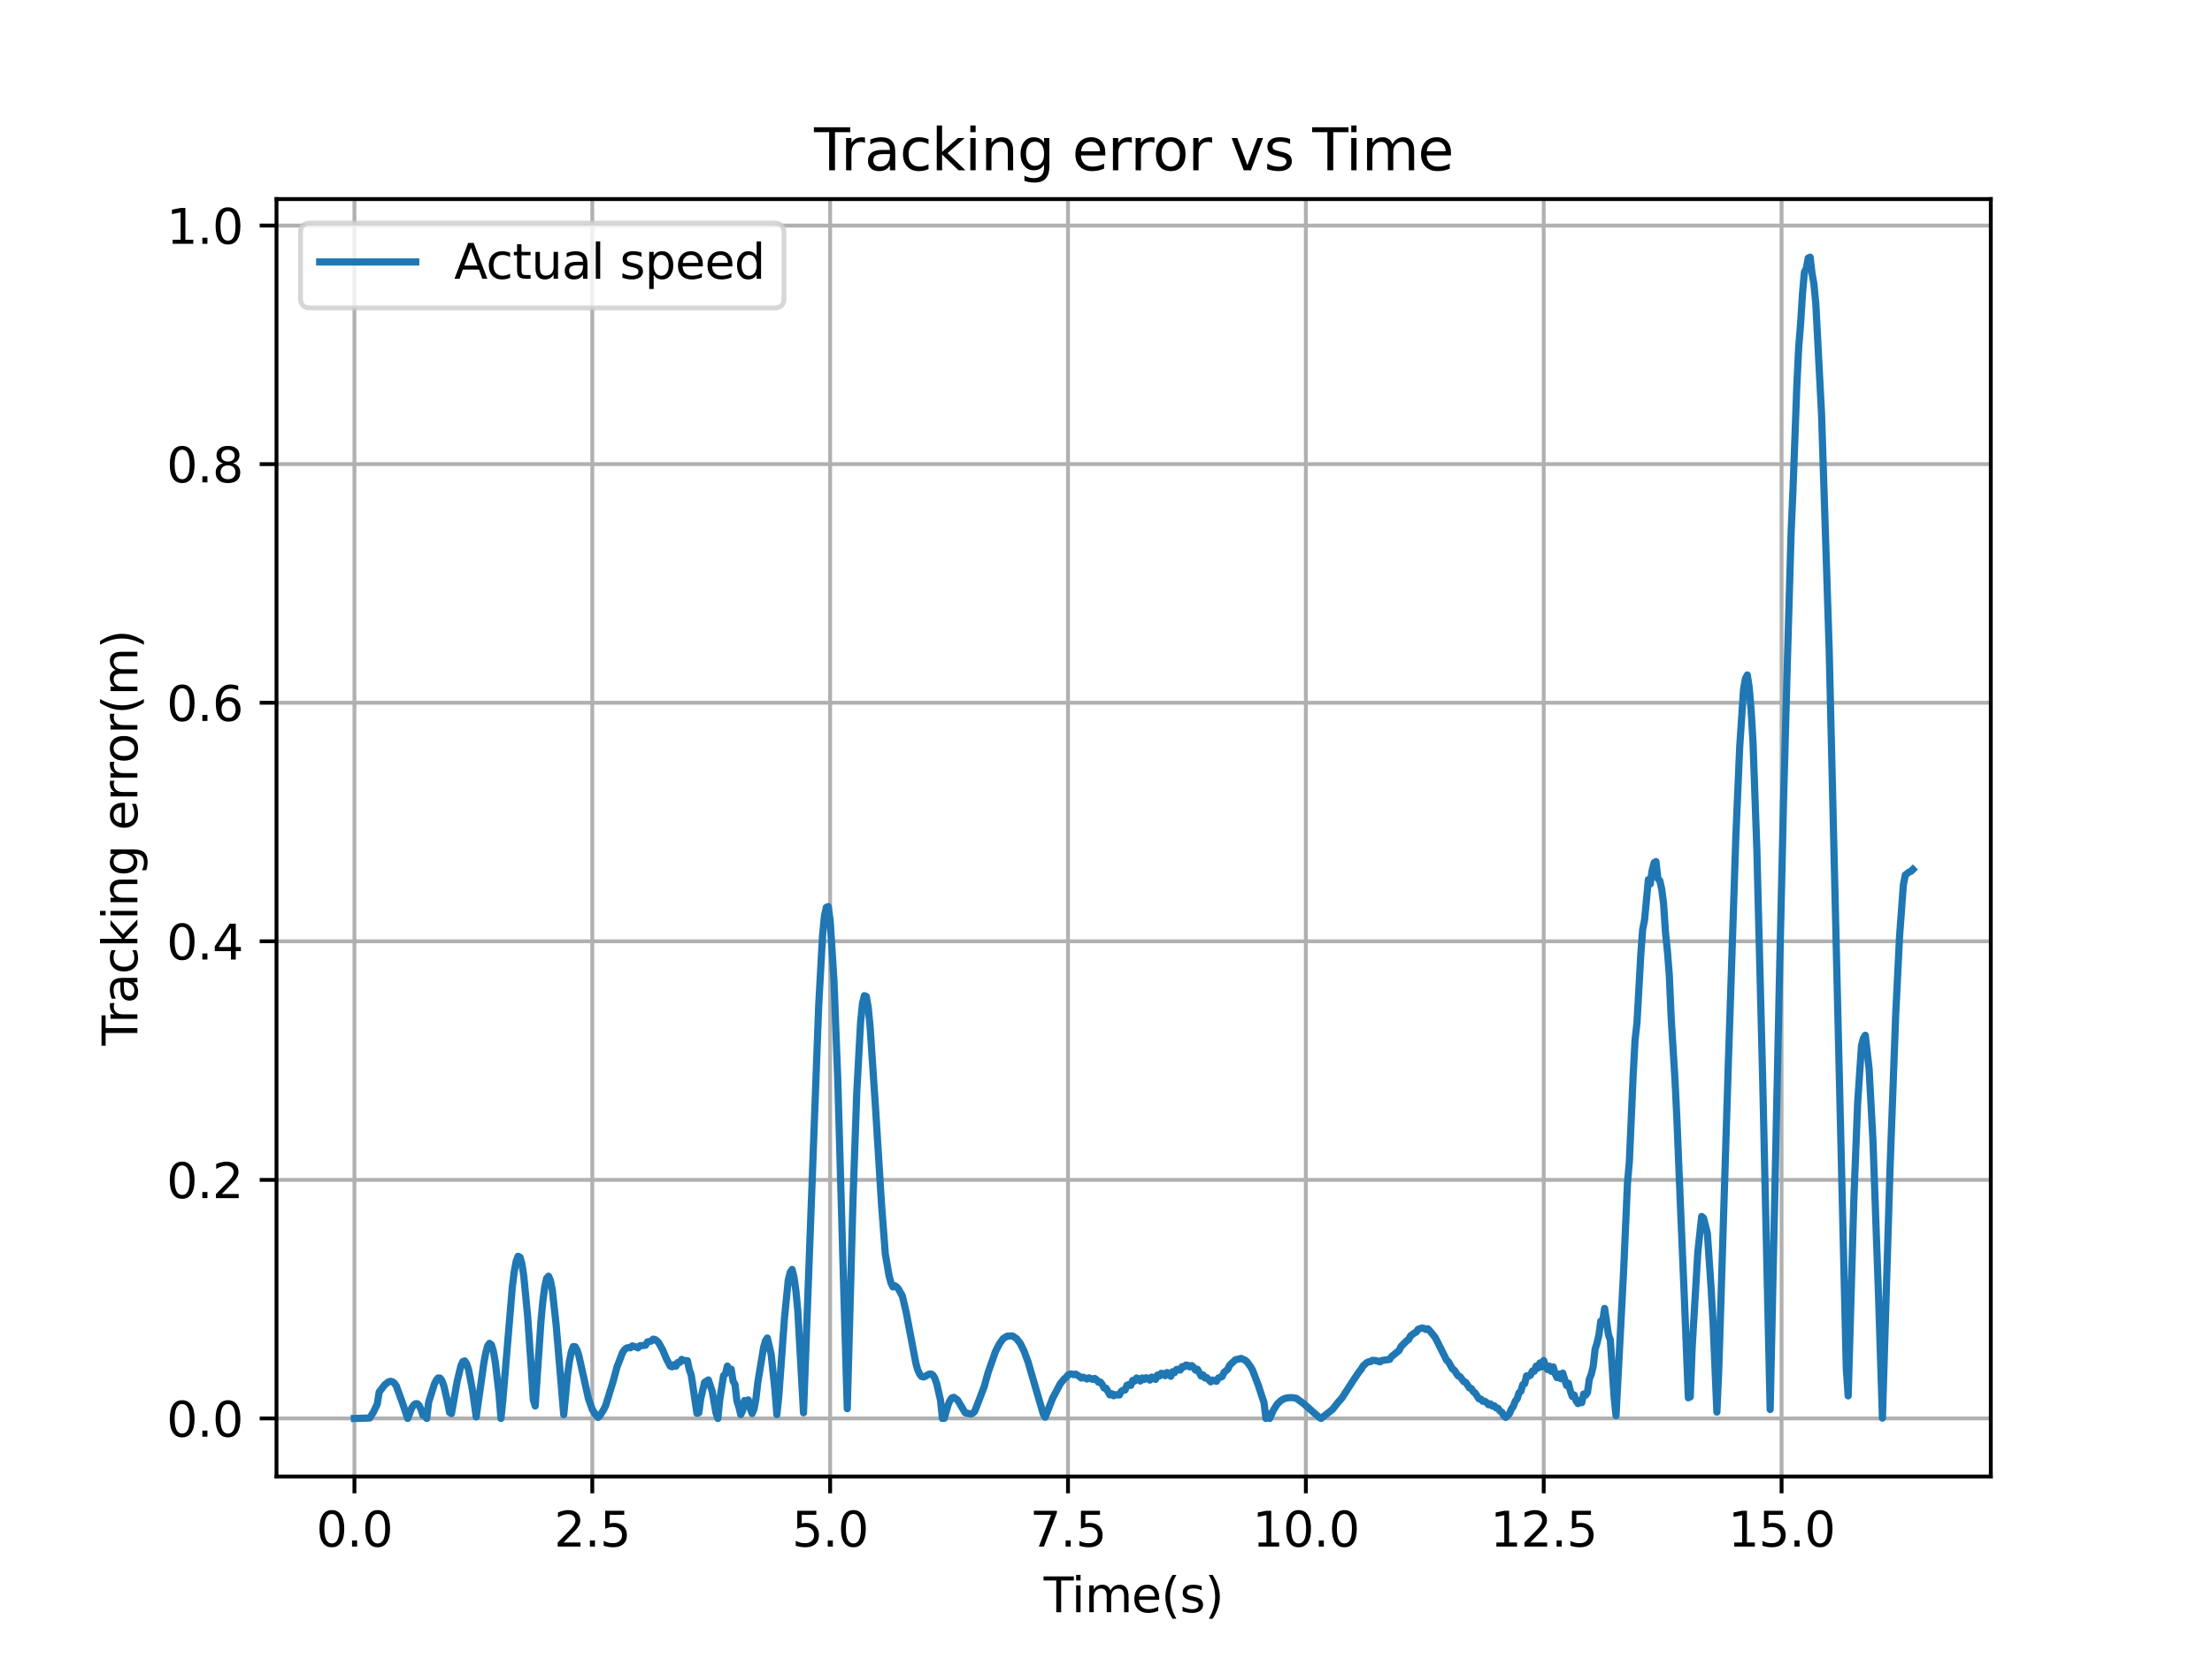 <?xml version="1.0" encoding="utf-8" standalone="no"?>
<!DOCTYPE svg PUBLIC "-//W3C//DTD SVG 1.1//EN"
  "http://www.w3.org/Graphics/SVG/1.1/DTD/svg11.dtd">
<svg xmlns:xlink="http://www.w3.org/1999/xlink" width="460.8pt" height="345.6pt" viewBox="0 0 460.8 345.6" xmlns="http://www.w3.org/2000/svg" version="1.1">
 <defs>
  <style type="text/css">*{stroke-linejoin: round; stroke-linecap: butt}</style>
 </defs>
 <g id="figure_1">
  <g id="patch_1">
   <path d="M 0 345.6 
L 460.8 345.6 
L 460.8 0 
L 0 0 
z
" style="fill: #ffffff"/>
  </g>
  <g id="axes_1">
   <g id="patch_2">
    <path d="M 57.6 307.584 
L 414.72 307.584 
L 414.72 41.472 
L 57.6 41.472 
z
" style="fill: #ffffff"/>
   </g>
   <g id="matplotlib.axis_1">
    <g id="xtick_1">
     <g id="line2d_1">
      <path d="M 73.833 307.584 
L 73.833 41.472 
" clip-path="url(#p31911059f9)" style="fill: none; stroke: #b0b0b0; stroke-width: 0.8; stroke-linecap: square"/>
     </g>
     <g id="line2d_2">
      <defs>
       <path id="m81740b77ab" d="M 0 0 
L 0 3.5 
" style="stroke: #000000; stroke-width: 0.8"/>
      </defs>
      <g>
       <use xlink:href="#m81740b77ab" x="73.833" y="307.584" style="stroke: #000000; stroke-width: 0.8"/>
      </g>
     </g>
     <g id="text_1">
      <!-- 0.0 -->
      <g transform="translate(65.881 322.182) scale(0.1 -0.1)">
       <defs>
        <path id="DejaVuSans-30" d="M 2034 4250 
Q 1547 4250 1301 3770 
Q 1056 3291 1056 2328 
Q 1056 1369 1301 889 
Q 1547 409 2034 409 
Q 2525 409 2770 889 
Q 3016 1369 3016 2328 
Q 3016 3291 2770 3770 
Q 2525 4250 2034 4250 
z
M 2034 4750 
Q 2819 4750 3233 4129 
Q 3647 3509 3647 2328 
Q 3647 1150 3233 529 
Q 2819 -91 2034 -91 
Q 1250 -91 836 529 
Q 422 1150 422 2328 
Q 422 3509 836 4129 
Q 1250 4750 2034 4750 
z
" transform="scale(0.016)"/>
        <path id="DejaVuSans-2e" d="M 684 794 
L 1344 794 
L 1344 0 
L 684 0 
L 684 794 
z
" transform="scale(0.016)"/>
       </defs>
       <use xlink:href="#DejaVuSans-30"/>
       <use xlink:href="#DejaVuSans-2e" x="63.623"/>
       <use xlink:href="#DejaVuSans-30" x="95.41"/>
      </g>
     </g>
    </g>
    <g id="xtick_2">
     <g id="line2d_3">
      <path d="M 123.383 307.584 
L 123.383 41.472 
" clip-path="url(#p31911059f9)" style="fill: none; stroke: #b0b0b0; stroke-width: 0.8; stroke-linecap: square"/>
     </g>
     <g id="line2d_4">
      <g>
       <use xlink:href="#m81740b77ab" x="123.383" y="307.584" style="stroke: #000000; stroke-width: 0.8"/>
      </g>
     </g>
     <g id="text_2">
      <!-- 2.5 -->
      <g transform="translate(115.432 322.182) scale(0.1 -0.1)">
       <defs>
        <path id="DejaVuSans-32" d="M 1228 531 
L 3431 531 
L 3431 0 
L 469 0 
L 469 531 
Q 828 903 1448 1529 
Q 2069 2156 2228 2338 
Q 2531 2678 2651 2914 
Q 2772 3150 2772 3378 
Q 2772 3750 2511 3984 
Q 2250 4219 1831 4219 
Q 1534 4219 1204 4116 
Q 875 4013 500 3803 
L 500 4441 
Q 881 4594 1212 4672 
Q 1544 4750 1819 4750 
Q 2544 4750 2975 4387 
Q 3406 4025 3406 3419 
Q 3406 3131 3298 2873 
Q 3191 2616 2906 2266 
Q 2828 2175 2409 1742 
Q 1991 1309 1228 531 
z
" transform="scale(0.016)"/>
        <path id="DejaVuSans-35" d="M 691 4666 
L 3169 4666 
L 3169 4134 
L 1269 4134 
L 1269 2991 
Q 1406 3038 1543 3061 
Q 1681 3084 1819 3084 
Q 2600 3084 3056 2656 
Q 3513 2228 3513 1497 
Q 3513 744 3044 326 
Q 2575 -91 1722 -91 
Q 1428 -91 1123 -41 
Q 819 9 494 109 
L 494 744 
Q 775 591 1075 516 
Q 1375 441 1709 441 
Q 2250 441 2565 725 
Q 2881 1009 2881 1497 
Q 2881 1984 2565 2268 
Q 2250 2553 1709 2553 
Q 1456 2553 1204 2497 
Q 953 2441 691 2322 
L 691 4666 
z
" transform="scale(0.016)"/>
       </defs>
       <use xlink:href="#DejaVuSans-32"/>
       <use xlink:href="#DejaVuSans-2e" x="63.623"/>
       <use xlink:href="#DejaVuSans-35" x="95.41"/>
      </g>
     </g>
    </g>
    <g id="xtick_3">
     <g id="line2d_5">
      <path d="M 172.934 307.584 
L 172.934 41.472 
" clip-path="url(#p31911059f9)" style="fill: none; stroke: #b0b0b0; stroke-width: 0.8; stroke-linecap: square"/>
     </g>
     <g id="line2d_6">
      <g>
       <use xlink:href="#m81740b77ab" x="172.934" y="307.584" style="stroke: #000000; stroke-width: 0.8"/>
      </g>
     </g>
     <g id="text_3">
      <!-- 5.0 -->
      <g transform="translate(164.982 322.182) scale(0.1 -0.1)">
       <use xlink:href="#DejaVuSans-35"/>
       <use xlink:href="#DejaVuSans-2e" x="63.623"/>
       <use xlink:href="#DejaVuSans-30" x="95.41"/>
      </g>
     </g>
    </g>
    <g id="xtick_4">
     <g id="line2d_7">
      <path d="M 222.484 307.584 
L 222.484 41.472 
" clip-path="url(#p31911059f9)" style="fill: none; stroke: #b0b0b0; stroke-width: 0.8; stroke-linecap: square"/>
     </g>
     <g id="line2d_8">
      <g>
       <use xlink:href="#m81740b77ab" x="222.484" y="307.584" style="stroke: #000000; stroke-width: 0.8"/>
      </g>
     </g>
     <g id="text_4">
      <!-- 7.5 -->
      <g transform="translate(214.533 322.182) scale(0.1 -0.1)">
       <defs>
        <path id="DejaVuSans-37" d="M 525 4666 
L 3525 4666 
L 3525 4397 
L 1831 0 
L 1172 0 
L 2766 4134 
L 525 4134 
L 525 4666 
z
" transform="scale(0.016)"/>
       </defs>
       <use xlink:href="#DejaVuSans-37"/>
       <use xlink:href="#DejaVuSans-2e" x="63.623"/>
       <use xlink:href="#DejaVuSans-35" x="95.41"/>
      </g>
     </g>
    </g>
    <g id="xtick_5">
     <g id="line2d_9">
      <path d="M 272.035 307.584 
L 272.035 41.472 
" clip-path="url(#p31911059f9)" style="fill: none; stroke: #b0b0b0; stroke-width: 0.8; stroke-linecap: square"/>
     </g>
     <g id="line2d_10">
      <g>
       <use xlink:href="#m81740b77ab" x="272.035" y="307.584" style="stroke: #000000; stroke-width: 0.8"/>
      </g>
     </g>
     <g id="text_5">
      <!-- 10.0 -->
      <g transform="translate(260.902 322.182) scale(0.1 -0.1)">
       <defs>
        <path id="DejaVuSans-31" d="M 794 531 
L 1825 531 
L 1825 4091 
L 703 3866 
L 703 4441 
L 1819 4666 
L 2450 4666 
L 2450 531 
L 3481 531 
L 3481 0 
L 794 0 
L 794 531 
z
" transform="scale(0.016)"/>
       </defs>
       <use xlink:href="#DejaVuSans-31"/>
       <use xlink:href="#DejaVuSans-30" x="63.623"/>
       <use xlink:href="#DejaVuSans-2e" x="127.246"/>
       <use xlink:href="#DejaVuSans-30" x="159.033"/>
      </g>
     </g>
    </g>
    <g id="xtick_6">
     <g id="line2d_11">
      <path d="M 321.585 307.584 
L 321.585 41.472 
" clip-path="url(#p31911059f9)" style="fill: none; stroke: #b0b0b0; stroke-width: 0.8; stroke-linecap: square"/>
     </g>
     <g id="line2d_12">
      <g>
       <use xlink:href="#m81740b77ab" x="321.585" y="307.584" style="stroke: #000000; stroke-width: 0.8"/>
      </g>
     </g>
     <g id="text_6">
      <!-- 12.5 -->
      <g transform="translate(310.452 322.182) scale(0.1 -0.1)">
       <use xlink:href="#DejaVuSans-31"/>
       <use xlink:href="#DejaVuSans-32" x="63.623"/>
       <use xlink:href="#DejaVuSans-2e" x="127.246"/>
       <use xlink:href="#DejaVuSans-35" x="159.033"/>
      </g>
     </g>
    </g>
    <g id="xtick_7">
     <g id="line2d_13">
      <path d="M 371.135 307.584 
L 371.135 41.472 
" clip-path="url(#p31911059f9)" style="fill: none; stroke: #b0b0b0; stroke-width: 0.8; stroke-linecap: square"/>
     </g>
     <g id="line2d_14">
      <g>
       <use xlink:href="#m81740b77ab" x="371.135" y="307.584" style="stroke: #000000; stroke-width: 0.8"/>
      </g>
     </g>
     <g id="text_7">
      <!-- 15.0 -->
      <g transform="translate(360.003 322.182) scale(0.1 -0.1)">
       <use xlink:href="#DejaVuSans-31"/>
       <use xlink:href="#DejaVuSans-35" x="63.623"/>
       <use xlink:href="#DejaVuSans-2e" x="127.246"/>
       <use xlink:href="#DejaVuSans-30" x="159.033"/>
      </g>
     </g>
    </g>
    <g id="text_8">
     <!-- Time(s) -->
     <g transform="translate(217.42 335.861) scale(0.1 -0.1)">
      <defs>
       <path id="DejaVuSans-54" d="M -19 4666 
L 3928 4666 
L 3928 4134 
L 2272 4134 
L 2272 0 
L 1638 0 
L 1638 4134 
L -19 4134 
L -19 4666 
z
" transform="scale(0.016)"/>
       <path id="DejaVuSans-69" d="M 603 3500 
L 1178 3500 
L 1178 0 
L 603 0 
L 603 3500 
z
M 603 4863 
L 1178 4863 
L 1178 4134 
L 603 4134 
L 603 4863 
z
" transform="scale(0.016)"/>
       <path id="DejaVuSans-6d" d="M 3328 2828 
Q 3544 3216 3844 3400 
Q 4144 3584 4550 3584 
Q 5097 3584 5394 3201 
Q 5691 2819 5691 2113 
L 5691 0 
L 5113 0 
L 5113 2094 
Q 5113 2597 4934 2840 
Q 4756 3084 4391 3084 
Q 3944 3084 3684 2787 
Q 3425 2491 3425 1978 
L 3425 0 
L 2847 0 
L 2847 2094 
Q 2847 2600 2669 2842 
Q 2491 3084 2119 3084 
Q 1678 3084 1418 2786 
Q 1159 2488 1159 1978 
L 1159 0 
L 581 0 
L 581 3500 
L 1159 3500 
L 1159 2956 
Q 1356 3278 1631 3431 
Q 1906 3584 2284 3584 
Q 2666 3584 2933 3390 
Q 3200 3197 3328 2828 
z
" transform="scale(0.016)"/>
       <path id="DejaVuSans-65" d="M 3597 1894 
L 3597 1613 
L 953 1613 
Q 991 1019 1311 708 
Q 1631 397 2203 397 
Q 2534 397 2845 478 
Q 3156 559 3463 722 
L 3463 178 
Q 3153 47 2828 -22 
Q 2503 -91 2169 -91 
Q 1331 -91 842 396 
Q 353 884 353 1716 
Q 353 2575 817 3079 
Q 1281 3584 2069 3584 
Q 2775 3584 3186 3129 
Q 3597 2675 3597 1894 
z
M 3022 2063 
Q 3016 2534 2758 2815 
Q 2500 3097 2075 3097 
Q 1594 3097 1305 2825 
Q 1016 2553 972 2059 
L 3022 2063 
z
" transform="scale(0.016)"/>
       <path id="DejaVuSans-28" d="M 1984 4856 
Q 1566 4138 1362 3434 
Q 1159 2731 1159 2009 
Q 1159 1288 1364 580 
Q 1569 -128 1984 -844 
L 1484 -844 
Q 1016 -109 783 600 
Q 550 1309 550 2009 
Q 550 2706 781 3412 
Q 1013 4119 1484 4856 
L 1984 4856 
z
" transform="scale(0.016)"/>
       <path id="DejaVuSans-73" d="M 2834 3397 
L 2834 2853 
Q 2591 2978 2328 3040 
Q 2066 3103 1784 3103 
Q 1356 3103 1142 2972 
Q 928 2841 928 2578 
Q 928 2378 1081 2264 
Q 1234 2150 1697 2047 
L 1894 2003 
Q 2506 1872 2764 1633 
Q 3022 1394 3022 966 
Q 3022 478 2636 193 
Q 2250 -91 1575 -91 
Q 1294 -91 989 -36 
Q 684 19 347 128 
L 347 722 
Q 666 556 975 473 
Q 1284 391 1588 391 
Q 1994 391 2212 530 
Q 2431 669 2431 922 
Q 2431 1156 2273 1281 
Q 2116 1406 1581 1522 
L 1381 1569 
Q 847 1681 609 1914 
Q 372 2147 372 2553 
Q 372 3047 722 3315 
Q 1072 3584 1716 3584 
Q 2034 3584 2315 3537 
Q 2597 3491 2834 3397 
z
" transform="scale(0.016)"/>
       <path id="DejaVuSans-29" d="M 513 4856 
L 1013 4856 
Q 1481 4119 1714 3412 
Q 1947 2706 1947 2009 
Q 1947 1309 1714 600 
Q 1481 -109 1013 -844 
L 513 -844 
Q 928 -128 1133 580 
Q 1338 1288 1338 2009 
Q 1338 2731 1133 3434 
Q 928 4138 513 4856 
z
" transform="scale(0.016)"/>
      </defs>
      <use xlink:href="#DejaVuSans-54"/>
      <use xlink:href="#DejaVuSans-69" x="57.959"/>
      <use xlink:href="#DejaVuSans-6d" x="85.742"/>
      <use xlink:href="#DejaVuSans-65" x="183.154"/>
      <use xlink:href="#DejaVuSans-28" x="244.678"/>
      <use xlink:href="#DejaVuSans-73" x="283.691"/>
      <use xlink:href="#DejaVuSans-29" x="335.791"/>
     </g>
    </g>
   </g>
   <g id="matplotlib.axis_2">
    <g id="ytick_1">
     <g id="line2d_15">
      <path d="M 57.6 295.488 
L 414.72 295.488 
" clip-path="url(#p31911059f9)" style="fill: none; stroke: #b0b0b0; stroke-width: 0.8; stroke-linecap: square"/>
     </g>
     <g id="line2d_16">
      <defs>
       <path id="m61b7daf861" d="M 0 0 
L -3.5 0 
" style="stroke: #000000; stroke-width: 0.8"/>
      </defs>
      <g>
       <use xlink:href="#m61b7daf861" x="57.6" y="295.488" style="stroke: #000000; stroke-width: 0.8"/>
      </g>
     </g>
     <g id="text_9">
      <!-- 0.0 -->
      <g transform="translate(34.697 299.287) scale(0.1 -0.1)">
       <use xlink:href="#DejaVuSans-30"/>
       <use xlink:href="#DejaVuSans-2e" x="63.623"/>
       <use xlink:href="#DejaVuSans-30" x="95.41"/>
      </g>
     </g>
    </g>
    <g id="ytick_2">
     <g id="line2d_17">
      <path d="M 57.6 245.788 
L 414.72 245.788 
" clip-path="url(#p31911059f9)" style="fill: none; stroke: #b0b0b0; stroke-width: 0.8; stroke-linecap: square"/>
     </g>
     <g id="line2d_18">
      <g>
       <use xlink:href="#m61b7daf861" x="57.6" y="245.788" style="stroke: #000000; stroke-width: 0.8"/>
      </g>
     </g>
     <g id="text_10">
      <!-- 0.2 -->
      <g transform="translate(34.697 249.588) scale(0.1 -0.1)">
       <use xlink:href="#DejaVuSans-30"/>
       <use xlink:href="#DejaVuSans-2e" x="63.623"/>
       <use xlink:href="#DejaVuSans-32" x="95.41"/>
      </g>
     </g>
    </g>
    <g id="ytick_3">
     <g id="line2d_19">
      <path d="M 57.6 196.089 
L 414.72 196.089 
" clip-path="url(#p31911059f9)" style="fill: none; stroke: #b0b0b0; stroke-width: 0.8; stroke-linecap: square"/>
     </g>
     <g id="line2d_20">
      <g>
       <use xlink:href="#m61b7daf861" x="57.6" y="196.089" style="stroke: #000000; stroke-width: 0.8"/>
      </g>
     </g>
     <g id="text_11">
      <!-- 0.4 -->
      <g transform="translate(34.697 199.888) scale(0.1 -0.1)">
       <defs>
        <path id="DejaVuSans-34" d="M 2419 4116 
L 825 1625 
L 2419 1625 
L 2419 4116 
z
M 2253 4666 
L 3047 4666 
L 3047 1625 
L 3713 1625 
L 3713 1100 
L 3047 1100 
L 3047 0 
L 2419 0 
L 2419 1100 
L 313 1100 
L 313 1709 
L 2253 4666 
z
" transform="scale(0.016)"/>
       </defs>
       <use xlink:href="#DejaVuSans-30"/>
       <use xlink:href="#DejaVuSans-2e" x="63.623"/>
       <use xlink:href="#DejaVuSans-34" x="95.41"/>
      </g>
     </g>
    </g>
    <g id="ytick_4">
     <g id="line2d_21">
      <path d="M 57.6 146.389 
L 414.72 146.389 
" clip-path="url(#p31911059f9)" style="fill: none; stroke: #b0b0b0; stroke-width: 0.8; stroke-linecap: square"/>
     </g>
     <g id="line2d_22">
      <g>
       <use xlink:href="#m61b7daf861" x="57.6" y="146.389" style="stroke: #000000; stroke-width: 0.8"/>
      </g>
     </g>
     <g id="text_12">
      <!-- 0.6 -->
      <g transform="translate(34.697 150.188) scale(0.1 -0.1)">
       <defs>
        <path id="DejaVuSans-36" d="M 2113 2584 
Q 1688 2584 1439 2293 
Q 1191 2003 1191 1497 
Q 1191 994 1439 701 
Q 1688 409 2113 409 
Q 2538 409 2786 701 
Q 3034 994 3034 1497 
Q 3034 2003 2786 2293 
Q 2538 2584 2113 2584 
z
M 3366 4563 
L 3366 3988 
Q 3128 4100 2886 4159 
Q 2644 4219 2406 4219 
Q 1781 4219 1451 3797 
Q 1122 3375 1075 2522 
Q 1259 2794 1537 2939 
Q 1816 3084 2150 3084 
Q 2853 3084 3261 2657 
Q 3669 2231 3669 1497 
Q 3669 778 3244 343 
Q 2819 -91 2113 -91 
Q 1303 -91 875 529 
Q 447 1150 447 2328 
Q 447 3434 972 4092 
Q 1497 4750 2381 4750 
Q 2619 4750 2861 4703 
Q 3103 4656 3366 4563 
z
" transform="scale(0.016)"/>
       </defs>
       <use xlink:href="#DejaVuSans-30"/>
       <use xlink:href="#DejaVuSans-2e" x="63.623"/>
       <use xlink:href="#DejaVuSans-36" x="95.41"/>
      </g>
     </g>
    </g>
    <g id="ytick_5">
     <g id="line2d_23">
      <path d="M 57.6 96.689 
L 414.72 96.689 
" clip-path="url(#p31911059f9)" style="fill: none; stroke: #b0b0b0; stroke-width: 0.8; stroke-linecap: square"/>
     </g>
     <g id="line2d_24">
      <g>
       <use xlink:href="#m61b7daf861" x="57.6" y="96.689" style="stroke: #000000; stroke-width: 0.8"/>
      </g>
     </g>
     <g id="text_13">
      <!-- 0.8 -->
      <g transform="translate(34.697 100.489) scale(0.1 -0.1)">
       <defs>
        <path id="DejaVuSans-38" d="M 2034 2216 
Q 1584 2216 1326 1975 
Q 1069 1734 1069 1313 
Q 1069 891 1326 650 
Q 1584 409 2034 409 
Q 2484 409 2743 651 
Q 3003 894 3003 1313 
Q 3003 1734 2745 1975 
Q 2488 2216 2034 2216 
z
M 1403 2484 
Q 997 2584 770 2862 
Q 544 3141 544 3541 
Q 544 4100 942 4425 
Q 1341 4750 2034 4750 
Q 2731 4750 3128 4425 
Q 3525 4100 3525 3541 
Q 3525 3141 3298 2862 
Q 3072 2584 2669 2484 
Q 3125 2378 3379 2068 
Q 3634 1759 3634 1313 
Q 3634 634 3220 271 
Q 2806 -91 2034 -91 
Q 1263 -91 848 271 
Q 434 634 434 1313 
Q 434 1759 690 2068 
Q 947 2378 1403 2484 
z
M 1172 3481 
Q 1172 3119 1398 2916 
Q 1625 2713 2034 2713 
Q 2441 2713 2670 2916 
Q 2900 3119 2900 3481 
Q 2900 3844 2670 4047 
Q 2441 4250 2034 4250 
Q 1625 4250 1398 4047 
Q 1172 3844 1172 3481 
z
" transform="scale(0.016)"/>
       </defs>
       <use xlink:href="#DejaVuSans-30"/>
       <use xlink:href="#DejaVuSans-2e" x="63.623"/>
       <use xlink:href="#DejaVuSans-38" x="95.41"/>
      </g>
     </g>
    </g>
    <g id="ytick_6">
     <g id="line2d_25">
      <path d="M 57.6 46.99 
L 414.72 46.99 
" clip-path="url(#p31911059f9)" style="fill: none; stroke: #b0b0b0; stroke-width: 0.8; stroke-linecap: square"/>
     </g>
     <g id="line2d_26">
      <g>
       <use xlink:href="#m61b7daf861" x="57.6" y="46.99" style="stroke: #000000; stroke-width: 0.8"/>
      </g>
     </g>
     <g id="text_14">
      <!-- 1.0 -->
      <g transform="translate(34.697 50.789) scale(0.1 -0.1)">
       <use xlink:href="#DejaVuSans-31"/>
       <use xlink:href="#DejaVuSans-2e" x="63.623"/>
       <use xlink:href="#DejaVuSans-30" x="95.41"/>
      </g>
     </g>
    </g>
    <g id="text_15">
     <!-- Tracking error(m) -->
     <g transform="translate(28.617 217.804) rotate(-90) scale(0.1 -0.1)">
      <defs>
       <path id="DejaVuSans-72" d="M 2631 2963 
Q 2534 3019 2420 3045 
Q 2306 3072 2169 3072 
Q 1681 3072 1420 2755 
Q 1159 2438 1159 1844 
L 1159 0 
L 581 0 
L 581 3500 
L 1159 3500 
L 1159 2956 
Q 1341 3275 1631 3429 
Q 1922 3584 2338 3584 
Q 2397 3584 2469 3576 
Q 2541 3569 2628 3553 
L 2631 2963 
z
" transform="scale(0.016)"/>
       <path id="DejaVuSans-61" d="M 2194 1759 
Q 1497 1759 1228 1600 
Q 959 1441 959 1056 
Q 959 750 1161 570 
Q 1363 391 1709 391 
Q 2188 391 2477 730 
Q 2766 1069 2766 1631 
L 2766 1759 
L 2194 1759 
z
M 3341 1997 
L 3341 0 
L 2766 0 
L 2766 531 
Q 2569 213 2275 61 
Q 1981 -91 1556 -91 
Q 1019 -91 701 211 
Q 384 513 384 1019 
Q 384 1609 779 1909 
Q 1175 2209 1959 2209 
L 2766 2209 
L 2766 2266 
Q 2766 2663 2505 2880 
Q 2244 3097 1772 3097 
Q 1472 3097 1187 3025 
Q 903 2953 641 2809 
L 641 3341 
Q 956 3463 1253 3523 
Q 1550 3584 1831 3584 
Q 2591 3584 2966 3190 
Q 3341 2797 3341 1997 
z
" transform="scale(0.016)"/>
       <path id="DejaVuSans-63" d="M 3122 3366 
L 3122 2828 
Q 2878 2963 2633 3030 
Q 2388 3097 2138 3097 
Q 1578 3097 1268 2742 
Q 959 2388 959 1747 
Q 959 1106 1268 751 
Q 1578 397 2138 397 
Q 2388 397 2633 464 
Q 2878 531 3122 666 
L 3122 134 
Q 2881 22 2623 -34 
Q 2366 -91 2075 -91 
Q 1284 -91 818 406 
Q 353 903 353 1747 
Q 353 2603 823 3093 
Q 1294 3584 2113 3584 
Q 2378 3584 2631 3529 
Q 2884 3475 3122 3366 
z
" transform="scale(0.016)"/>
       <path id="DejaVuSans-6b" d="M 581 4863 
L 1159 4863 
L 1159 1991 
L 2875 3500 
L 3609 3500 
L 1753 1863 
L 3688 0 
L 2938 0 
L 1159 1709 
L 1159 0 
L 581 0 
L 581 4863 
z
" transform="scale(0.016)"/>
       <path id="DejaVuSans-6e" d="M 3513 2113 
L 3513 0 
L 2938 0 
L 2938 2094 
Q 2938 2591 2744 2837 
Q 2550 3084 2163 3084 
Q 1697 3084 1428 2787 
Q 1159 2491 1159 1978 
L 1159 0 
L 581 0 
L 581 3500 
L 1159 3500 
L 1159 2956 
Q 1366 3272 1645 3428 
Q 1925 3584 2291 3584 
Q 2894 3584 3203 3211 
Q 3513 2838 3513 2113 
z
" transform="scale(0.016)"/>
       <path id="DejaVuSans-67" d="M 2906 1791 
Q 2906 2416 2648 2759 
Q 2391 3103 1925 3103 
Q 1463 3103 1205 2759 
Q 947 2416 947 1791 
Q 947 1169 1205 825 
Q 1463 481 1925 481 
Q 2391 481 2648 825 
Q 2906 1169 2906 1791 
z
M 3481 434 
Q 3481 -459 3084 -895 
Q 2688 -1331 1869 -1331 
Q 1566 -1331 1297 -1286 
Q 1028 -1241 775 -1147 
L 775 -588 
Q 1028 -725 1275 -790 
Q 1522 -856 1778 -856 
Q 2344 -856 2625 -561 
Q 2906 -266 2906 331 
L 2906 616 
Q 2728 306 2450 153 
Q 2172 0 1784 0 
Q 1141 0 747 490 
Q 353 981 353 1791 
Q 353 2603 747 3093 
Q 1141 3584 1784 3584 
Q 2172 3584 2450 3431 
Q 2728 3278 2906 2969 
L 2906 3500 
L 3481 3500 
L 3481 434 
z
" transform="scale(0.016)"/>
       <path id="DejaVuSans-20" transform="scale(0.016)"/>
       <path id="DejaVuSans-6f" d="M 1959 3097 
Q 1497 3097 1228 2736 
Q 959 2375 959 1747 
Q 959 1119 1226 758 
Q 1494 397 1959 397 
Q 2419 397 2687 759 
Q 2956 1122 2956 1747 
Q 2956 2369 2687 2733 
Q 2419 3097 1959 3097 
z
M 1959 3584 
Q 2709 3584 3137 3096 
Q 3566 2609 3566 1747 
Q 3566 888 3137 398 
Q 2709 -91 1959 -91 
Q 1206 -91 779 398 
Q 353 888 353 1747 
Q 353 2609 779 3096 
Q 1206 3584 1959 3584 
z
" transform="scale(0.016)"/>
      </defs>
      <use xlink:href="#DejaVuSans-54"/>
      <use xlink:href="#DejaVuSans-72" x="46.334"/>
      <use xlink:href="#DejaVuSans-61" x="87.447"/>
      <use xlink:href="#DejaVuSans-63" x="148.727"/>
      <use xlink:href="#DejaVuSans-6b" x="203.707"/>
      <use xlink:href="#DejaVuSans-69" x="261.617"/>
      <use xlink:href="#DejaVuSans-6e" x="289.4"/>
      <use xlink:href="#DejaVuSans-67" x="352.779"/>
      <use xlink:href="#DejaVuSans-20" x="416.256"/>
      <use xlink:href="#DejaVuSans-65" x="448.043"/>
      <use xlink:href="#DejaVuSans-72" x="509.566"/>
      <use xlink:href="#DejaVuSans-72" x="548.93"/>
      <use xlink:href="#DejaVuSans-6f" x="587.793"/>
      <use xlink:href="#DejaVuSans-72" x="648.975"/>
      <use xlink:href="#DejaVuSans-28" x="690.088"/>
      <use xlink:href="#DejaVuSans-6d" x="729.102"/>
      <use xlink:href="#DejaVuSans-29" x="826.514"/>
     </g>
    </g>
   </g>
   <g id="line2d_27">
    <path d="M 73.833 295.488 
L 77.004 295.402 
L 77.004 295.402 
L 77.797 294.173 
L 77.797 294.173 
L 78.59 292.498 
L 78.59 292.498 
L 78.986 289.996 
L 78.986 289.996 
L 80.175 288.452 
L 80.175 288.452 
L 80.968 287.849 
L 80.968 287.849 
L 81.364 287.754 
L 81.364 287.754 
L 81.761 287.842 
L 81.761 287.842 
L 82.157 288.149 
L 82.157 288.149 
L 82.554 288.716 
L 82.554 288.716 
L 83.743 291.97 
L 83.743 291.97 
L 84.932 295.483 
L 84.932 295.483 
L 85.725 293.392 
L 85.725 293.392 
L 86.121 292.783 
L 86.121 292.783 
L 86.518 292.436 
L 86.518 292.436 
L 86.914 292.414 
L 86.914 292.414 
L 87.31 292.789 
L 87.31 292.789 
L 87.707 293.592 
L 87.707 293.592 
L 88.103 294.809 
L 88.103 294.809 
L 88.5 294.905 
L 88.5 294.905 
L 88.896 295.488 
L 88.896 295.488 
L 89.292 292.114 
L 89.292 292.114 
L 90.482 288.364 
L 90.482 288.364 
L 90.878 287.531 
L 90.878 287.531 
L 91.274 287.061 
L 91.274 287.061 
L 91.671 287.089 
L 91.671 287.089 
L 92.067 287.629 
L 92.067 287.629 
L 92.464 288.72 
L 92.464 288.72 
L 93.257 292.127 
L 93.257 292.127 
L 93.653 294.236 
L 93.653 294.236 
L 94.049 294.476 
L 94.049 294.476 
L 95.239 287.747 
L 95.239 287.747 
L 96.031 284.472 
L 96.031 284.472 
L 96.428 283.639 
L 96.428 283.639 
L 96.824 283.508 
L 96.824 283.508 
L 97.221 284.109 
L 97.221 284.109 
L 97.617 285.339 
L 97.617 285.339 
L 98.41 289.503 
L 98.41 289.503 
L 99.203 295.164 
L 99.203 295.164 
L 99.995 289.605 
L 99.995 289.605 
L 100.788 283.97 
L 100.788 283.97 
L 101.185 281.853 
L 101.185 281.853 
L 101.581 280.385 
L 101.581 280.385 
L 101.977 279.846 
L 101.977 279.846 
L 102.374 280.173 
L 102.374 280.173 
L 102.77 281.455 
L 102.77 281.455 
L 103.167 283.668 
L 103.167 283.668 
L 103.959 290.37 
L 103.959 290.37 
L 104.356 295.488 
L 104.356 295.488 
L 104.752 291.678 
L 104.752 291.678 
L 106.734 268.015 
L 106.734 268.015 
L 107.131 264.874 
L 107.131 264.874 
L 107.527 262.757 
L 107.527 262.757 
L 107.923 261.701 
L 107.923 261.701 
L 108.32 261.897 
L 108.32 261.897 
L 108.716 263.255 
L 108.716 263.255 
L 109.113 265.833 
L 109.113 265.833 
L 109.905 274.022 
L 109.905 274.022 
L 110.698 285.317 
L 110.698 285.317 
L 111.095 291.607 
L 111.095 291.607 
L 111.491 292.882 
L 111.491 292.882 
L 112.68 275.412 
L 112.68 275.412 
L 113.077 271.145 
L 113.077 271.145 
L 113.473 268.102 
L 113.473 268.102 
L 113.869 266.306 
L 113.869 266.306 
L 114.266 265.856 
L 114.266 265.856 
L 114.662 266.738 
L 114.662 266.738 
L 115.059 268.751 
L 115.059 268.751 
L 115.852 275.961 
L 115.852 275.961 
L 117.437 294.696 
L 117.437 294.696 
L 118.23 286.406 
L 118.23 286.406 
L 118.626 283.566 
L 118.626 283.566 
L 119.023 281.588 
L 119.023 281.588 
L 119.419 280.522 
L 119.419 280.522 
L 119.816 280.552 
L 119.816 280.552 
L 120.212 281.239 
L 120.212 281.239 
L 120.608 282.486 
L 120.608 282.486 
L 122.59 291.4 
L 122.59 291.4 
L 123.383 293.623 
L 123.383 293.623 
L 124.176 294.848 
L 124.176 294.848 
L 124.572 295.268 
L 124.572 295.268 
L 124.969 294.929 
L 124.969 294.929 
L 125.762 293.633 
L 125.762 293.633 
L 126.158 292.848 
L 126.158 292.848 
L 127.347 288.976 
L 127.347 288.976 
L 127.744 287.707 
L 127.744 287.707 
L 128.536 284.749 
L 128.536 284.749 
L 129.726 281.694 
L 129.726 281.694 
L 130.122 281.143 
L 130.122 281.143 
L 130.518 280.829 
L 130.518 280.829 
L 130.915 280.721 
L 130.915 280.721 
L 131.311 280.776 
L 131.311 280.776 
L 131.708 280.373 
L 131.708 280.373 
L 132.5 280.608 
L 132.5 280.608 
L 132.897 280.781 
L 132.897 280.781 
L 133.293 280.345 
L 134.482 280.24 
L 134.482 280.24 
L 134.879 279.541 
L 134.879 279.541 
L 135.672 279.374 
L 135.672 279.374 
L 136.068 278.967 
L 136.068 278.967 
L 136.464 279.049 
L 136.861 279.329 
L 136.861 279.329 
L 137.257 279.774 
L 137.257 279.774 
L 138.05 281.217 
L 138.05 281.217 
L 138.843 283.099 
L 138.843 283.099 
L 139.636 284.605 
L 139.636 284.605 
L 140.032 284.728 
L 140.032 284.728 
L 140.429 284.284 
L 140.429 284.284 
L 140.825 284.593 
L 140.825 284.593 
L 141.221 283.809 
L 141.618 283.822 
L 141.618 283.822 
L 142.014 283.185 
L 142.014 283.185 
L 142.411 283.415 
L 142.411 283.415 
L 143.203 283.458 
L 143.203 283.458 
L 143.6 285.311 
L 143.6 285.311 
L 143.996 286.438 
L 143.996 286.438 
L 145.185 294.419 
L 145.185 294.419 
L 145.582 294.297 
L 145.582 294.297 
L 145.978 291.35 
L 145.978 291.35 
L 146.771 287.984 
L 146.771 287.984 
L 147.564 287.462 
L 147.564 287.462 
L 148.357 289.818 
L 148.357 289.818 
L 149.149 294.321 
L 149.149 294.321 
L 149.546 295.488 
L 149.546 295.488 
L 149.942 291.579 
L 149.942 291.579 
L 150.735 286.548 
L 150.735 286.548 
L 151.131 286.18 
L 151.131 286.18 
L 151.528 284.58 
L 151.528 284.58 
L 151.924 285.656 
L 151.924 285.656 
L 152.321 285.219 
L 152.321 285.219 
L 152.717 287.74 
L 152.717 287.74 
L 153.113 288.379 
L 153.113 288.379 
L 153.51 291.818 
L 153.51 291.818 
L 153.906 293.038 
L 154.303 294.684 
L 154.303 294.684 
L 154.699 293.878 
L 154.699 293.878 
L 155.095 291.753 
L 155.095 291.753 
L 155.492 292.152 
L 155.492 292.152 
L 155.888 291.625 
L 155.888 291.625 
L 156.285 293.427 
L 156.285 293.427 
L 156.681 294.467 
L 156.681 294.467 
L 157.077 293.559 
L 157.077 293.559 
L 157.474 291.399 
L 157.474 291.399 
L 157.87 287.934 
L 157.87 287.934 
L 159.06 280.75 
L 159.06 280.75 
L 159.456 279.322 
L 159.456 279.322 
L 159.852 278.732 
L 159.852 278.732 
L 160.645 282.112 
L 160.645 282.112 
L 161.438 289.599 
L 161.438 289.599 
L 161.834 294.684 
L 161.834 294.684 
L 162.231 290.973 
L 162.231 290.973 
L 163.42 274.575 
L 163.42 274.575 
L 164.213 266.641 
L 164.213 266.641 
L 164.609 265.061 
L 165.006 264.449 
L 165.006 264.449 
L 165.402 266.061 
L 165.798 268.869 
L 165.798 268.869 
L 166.195 273.039 
L 166.195 273.039 
L 167.384 294.312 
L 167.384 294.312 
L 168.573 262.418 
L 168.573 262.418 
L 170.555 209.349 
L 170.555 209.349 
L 171.348 194.974 
L 171.348 194.974 
L 171.744 190.834 
L 171.744 190.834 
L 172.141 189.027 
L 172.141 189.027 
L 172.537 188.852 
L 172.537 188.852 
L 172.934 191.782 
L 172.934 191.782 
L 173.726 204.128 
L 173.726 204.128 
L 174.519 224.789 
L 174.519 224.789 
L 175.708 266.58 
L 175.708 266.58 
L 176.501 293.45 
L 176.501 293.45 
L 177.69 250.063 
L 177.69 250.063 
L 178.483 227.529 
L 178.483 227.529 
L 179.276 212.953 
L 179.276 212.953 
L 179.672 209.038 
L 179.672 209.038 
L 180.069 207.42 
L 180.069 207.42 
L 180.465 207.577 
L 180.465 207.577 
L 180.862 209.853 
L 180.862 209.853 
L 181.258 213.86 
L 181.258 213.86 
L 182.447 231.703 
L 182.447 231.703 
L 183.637 250.894 
L 183.637 250.894 
L 184.429 261.218 
L 184.429 261.218 
L 185.222 265.851 
L 185.222 265.851 
L 185.619 267.268 
L 185.619 267.268 
L 186.015 268.094 
L 186.015 268.094 
L 186.411 267.832 
L 186.411 267.832 
L 186.808 268.118 
L 186.808 268.118 
L 187.204 268.572 
L 187.997 270.04 
L 187.997 270.04 
L 188.79 273.464 
L 188.79 273.464 
L 190.772 283.908 
L 190.772 283.908 
L 191.168 285.334 
L 191.168 285.334 
L 191.565 286.219 
L 191.565 286.219 
L 191.961 286.735 
L 191.961 286.735 
L 192.357 286.849 
L 192.754 286.706 
L 193.547 286.259 
L 193.547 286.259 
L 193.943 286.229 
L 193.943 286.229 
L 194.339 286.459 
L 194.339 286.459 
L 194.736 287.092 
L 194.736 287.092 
L 195.132 288.237 
L 195.132 288.237 
L 195.925 291.689 
L 195.925 291.689 
L 196.321 295.488 
L 196.321 295.488 
L 196.718 295.451 
L 196.718 295.451 
L 197.511 292.642 
L 197.511 292.642 
L 197.907 291.733 
L 197.907 291.733 
L 198.303 291.21 
L 198.303 291.21 
L 198.7 291.091 
L 198.7 291.091 
L 199.493 291.661 
L 199.493 291.661 
L 200.682 293.67 
L 200.682 293.67 
L 201.078 294.307 
L 201.078 294.307 
L 202.267 294.566 
L 202.267 294.566 
L 202.664 294.382 
L 202.664 294.382 
L 203.06 294 
L 203.06 294 
L 205.042 288.825 
L 205.042 288.825 
L 205.835 285.934 
L 205.835 285.934 
L 207.421 281.443 
L 207.421 281.443 
L 208.214 279.933 
L 208.214 279.933 
L 209.006 278.831 
L 209.006 278.831 
L 209.799 278.359 
L 209.799 278.359 
L 210.592 278.304 
L 210.592 278.304 
L 210.988 278.334 
L 210.988 278.334 
L 211.781 278.881 
L 211.781 278.881 
L 212.574 279.909 
L 212.574 279.909 
L 213.367 281.543 
L 213.367 281.543 
L 214.16 283.702 
L 214.16 283.702 
L 215.349 287.79 
L 215.349 287.79 
L 217.331 294.553 
L 217.331 294.553 
L 217.727 295.236 
L 217.727 295.236 
L 219.313 291.217 
L 219.313 291.217 
L 220.898 288.224 
L 220.898 288.224 
L 221.691 287.259 
L 221.691 287.259 
L 222.088 286.951 
L 222.088 286.951 
L 222.484 286.449 
L 222.484 286.449 
L 222.88 286.263 
L 222.88 286.263 
L 223.277 286.233 
L 223.277 286.233 
L 223.673 286.37 
L 223.673 286.37 
L 224.07 286.261 
L 224.07 286.261 
L 224.862 286.733 
L 224.862 286.733 
L 225.259 287.076 
L 225.259 287.076 
L 225.655 286.898 
L 225.655 286.898 
L 226.448 287.275 
L 226.448 287.275 
L 226.845 287.022 
L 226.845 287.022 
L 227.637 287.363 
L 227.637 287.363 
L 228.034 287.156 
L 228.034 287.156 
L 228.43 287.429 
L 228.43 287.429 
L 228.827 287.934 
L 229.223 287.902 
L 229.223 287.902 
L 229.619 288.425 
L 229.619 288.425 
L 230.016 289.162 
L 230.412 289.186 
L 230.412 289.186 
L 231.205 290.586 
L 231.205 290.586 
L 231.601 290.33 
L 231.601 290.33 
L 231.998 290.762 
L 231.998 290.762 
L 232.394 290.532 
L 232.394 290.532 
L 233.187 290.611 
L 233.187 290.611 
L 233.583 289.84 
L 233.583 289.84 
L 233.98 289.592 
L 233.98 289.592 
L 234.376 289.565 
L 234.376 289.565 
L 234.773 288.56 
L 234.773 288.56 
L 235.169 288.43 
L 235.169 288.43 
L 235.565 288.604 
L 235.565 288.604 
L 235.962 287.566 
L 235.962 287.566 
L 236.358 287.701 
L 236.358 287.701 
L 236.755 287.068 
L 236.755 287.068 
L 237.151 287.209 
L 237.151 287.209 
L 237.547 287.696 
L 237.547 287.696 
L 237.944 287.057 
L 237.944 287.057 
L 238.34 287.376 
L 238.34 287.376 
L 238.737 287.013 
L 238.737 287.013 
L 239.133 287.131 
L 239.133 287.131 
L 239.529 287.503 
L 239.529 287.503 
L 239.926 286.866 
L 239.926 286.866 
L 240.322 286.998 
L 240.322 286.998 
L 240.719 287.353 
L 240.719 287.353 
L 241.115 286.451 
L 241.115 286.451 
L 241.511 286.66 
L 241.511 286.66 
L 241.908 286.078 
L 241.908 286.078 
L 242.304 286.166 
L 242.304 286.166 
L 242.701 286.578 
L 242.701 286.578 
L 243.097 285.92 
L 243.097 285.92 
L 243.493 286.2 
L 243.493 286.2 
L 243.89 286.707 
L 243.89 286.707 
L 244.286 285.749 
L 244.286 285.749 
L 244.683 285.939 
L 244.683 285.939 
L 245.079 285.294 
L 245.079 285.294 
L 245.475 285.269 
L 245.475 285.269 
L 245.872 285.405 
L 246.268 284.699 
L 246.268 284.699 
L 246.665 284.74 
L 247.061 284.361 
L 247.061 284.361 
L 247.458 284.426 
L 247.458 284.426 
L 247.854 284.755 
L 247.854 284.755 
L 248.25 284.479 
L 248.25 284.479 
L 248.647 284.824 
L 248.647 284.824 
L 249.043 285.431 
L 249.043 285.431 
L 249.44 285.244 
L 249.44 285.244 
L 250.232 286.666 
L 250.232 286.666 
L 250.629 286.43 
L 250.629 286.43 
L 251.025 287.061 
L 251.025 287.061 
L 251.422 287.001 
L 251.422 287.001 
L 252.214 287.864 
L 252.214 287.864 
L 252.611 287.491 
L 252.611 287.491 
L 253.404 287.755 
L 253.404 287.755 
L 253.8 287.074 
L 253.8 287.074 
L 254.593 286.763 
L 254.593 286.763 
L 254.989 285.889 
L 254.989 285.889 
L 255.782 285.224 
L 255.782 285.224 
L 256.178 284.386 
L 256.178 284.386 
L 257.368 283.263 
L 257.368 283.263 
L 258.557 282.992 
L 258.557 282.992 
L 259.35 283.337 
L 259.35 283.337 
L 259.746 283.65 
L 259.746 283.65 
L 260.539 284.744 
L 260.539 284.744 
L 260.935 285.451 
L 260.935 285.451 
L 262.124 288.563 
L 262.124 288.563 
L 263.314 292.203 
L 263.314 292.203 
L 263.71 295.488 
L 263.71 295.488 
L 264.106 294.475 
L 264.106 294.475 
L 264.503 295.472 
L 265.296 293.728 
L 265.296 293.728 
L 266.088 292.468 
L 266.088 292.468 
L 266.881 291.726 
L 266.881 291.726 
L 267.674 291.299 
L 267.674 291.299 
L 268.467 291.159 
L 268.467 291.159 
L 269.26 291.156 
L 269.26 291.156 
L 270.053 291.291 
L 270.053 291.291 
L 271.638 292.459 
L 271.638 292.459 
L 274.809 295.266 
L 274.809 295.266 
L 275.206 295.486 
L 275.206 295.486 
L 275.999 294.856 
L 275.999 294.856 
L 277.584 293.607 
L 277.584 293.607 
L 278.773 292.094 
L 278.773 292.094 
L 279.566 291.207 
L 279.566 291.207 
L 280.359 289.968 
L 280.359 289.968 
L 281.945 287.511 
L 281.945 287.511 
L 283.134 285.751 
L 283.134 285.751 
L 283.53 285.284 
L 283.53 285.284 
L 283.927 284.592 
L 283.927 284.592 
L 284.719 283.871 
L 284.719 283.871 
L 285.116 283.691 
L 285.116 283.691 
L 285.512 283.65 
L 285.512 283.65 
L 285.909 283.37 
L 285.909 283.37 
L 286.701 283.447 
L 286.701 283.447 
L 287.494 283.696 
L 287.494 283.696 
L 287.891 283.415 
L 287.891 283.415 
L 289.476 283.192 
L 289.476 283.192 
L 289.873 282.616 
L 289.873 282.616 
L 291.458 281.334 
L 291.458 281.334 
L 291.855 280.507 
L 291.855 280.507 
L 293.044 279.306 
L 293.044 279.306 
L 293.44 279.06 
L 293.44 279.06 
L 293.837 278.289 
L 293.837 278.289 
L 294.63 277.697 
L 294.63 277.697 
L 295.026 277.495 
L 295.026 277.495 
L 295.422 276.915 
L 295.422 276.915 
L 296.215 276.652 
L 296.215 276.652 
L 296.612 276.711 
L 296.612 276.711 
L 297.008 276.952 
L 297.008 276.952 
L 297.404 276.795 
L 297.801 277.154 
L 297.801 277.154 
L 298.99 278.636 
L 298.99 278.636 
L 301.368 283.377 
L 301.368 283.377 
L 301.765 283.715 
L 301.765 283.715 
L 302.558 285.155 
L 302.558 285.155 
L 302.954 285.425 
L 302.954 285.425 
L 303.747 286.619 
L 303.747 286.619 
L 304.143 286.76 
L 304.936 287.817 
L 304.936 287.817 
L 305.332 287.956 
L 305.332 287.956 
L 306.125 289.145 
L 306.125 289.145 
L 306.522 289.266 
L 306.522 289.266 
L 306.918 289.9 
L 306.918 289.9 
L 307.314 290.202 
L 307.314 290.202 
L 308.107 291.413 
L 308.107 291.413 
L 308.504 291.471 
L 308.504 291.471 
L 308.9 291.912 
L 309.296 291.903 
L 309.296 291.903 
L 309.693 292.18 
L 309.693 292.18 
L 310.089 292.636 
L 310.089 292.636 
L 310.486 292.454 
L 310.486 292.454 
L 310.882 292.908 
L 310.882 292.908 
L 311.278 292.843 
L 311.675 293.304 
L 311.675 293.304 
L 312.071 293.372 
L 312.071 293.372 
L 312.468 293.936 
L 312.468 293.936 
L 312.864 294.193 
L 312.864 294.193 
L 313.26 294.912 
L 313.26 294.912 
L 313.657 295.263 
L 313.657 295.263 
L 314.053 294.948 
L 314.053 294.948 
L 314.45 294.464 
L 314.45 294.464 
L 314.846 293.532 
L 314.846 293.532 
L 315.243 292.987 
L 315.243 292.987 
L 315.639 291.914 
L 315.639 291.914 
L 316.035 291.429 
L 316.035 291.429 
L 316.432 290.152 
L 316.432 290.152 
L 316.828 289.825 
L 316.828 289.825 
L 317.225 288.438 
L 317.225 288.438 
L 317.621 288.238 
L 317.621 288.238 
L 318.017 286.603 
L 318.017 286.603 
L 318.414 286.698 
L 318.414 286.698 
L 318.81 286.482 
L 318.81 286.482 
L 319.207 285.629 
L 319.207 285.629 
L 319.603 285.67 
L 319.603 285.67 
L 319.999 284.602 
L 319.999 284.602 
L 320.396 285.016 
L 320.792 283.927 
L 320.792 283.927 
L 321.189 284.729 
L 321.585 283.425 
L 321.585 283.425 
L 321.981 284.605 
L 321.981 284.605 
L 322.378 285.307 
L 322.378 285.307 
L 322.774 284.597 
L 322.774 284.597 
L 323.171 285.68 
L 323.171 285.68 
L 323.567 284.751 
L 323.567 284.751 
L 323.963 286.174 
L 323.963 286.174 
L 324.36 286.995 
L 324.36 286.995 
L 324.756 286.232 
L 324.756 286.232 
L 325.153 287.205 
L 325.153 287.205 
L 325.549 286.038 
L 325.549 286.038 
L 326.342 288.618 
L 326.342 288.618 
L 326.738 288.157 
L 326.738 288.157 
L 327.135 289.775 
L 327.135 289.775 
L 327.531 290.905 
L 327.531 290.905 
L 327.927 290.593 
L 327.927 290.593 
L 328.324 291.804 
L 328.324 291.804 
L 328.72 292.396 
L 328.72 292.396 
L 329.117 291.757 
L 329.117 291.757 
L 329.513 292.208 
L 329.513 292.208 
L 329.909 290.39 
L 329.909 290.39 
L 330.306 290.659 
L 330.306 290.659 
L 330.702 290.078 
L 330.702 290.078 
L 331.099 287.235 
L 331.099 287.235 
L 331.495 286.293 
L 331.495 286.293 
L 331.891 284.622 
L 331.891 284.622 
L 332.288 281.075 
L 332.288 281.075 
L 332.684 279.807 
L 332.684 279.807 
L 333.081 278.101 
L 333.081 278.101 
L 333.477 275.211 
L 333.477 275.211 
L 333.873 275.15 
L 333.873 275.15 
L 334.27 272.569 
L 335.063 278.022 
L 335.063 278.022 
L 335.459 279.106 
L 335.459 279.106 
L 336.252 291.098 
L 336.252 291.098 
L 336.648 294.909 
L 336.648 294.909 
L 338.234 264.671 
L 338.234 264.671 
L 339.027 246.557 
L 339.027 246.557 
L 339.423 242.025 
L 339.423 242.025 
L 340.216 224.079 
L 340.216 224.079 
L 340.612 216.606 
L 340.612 216.606 
L 341.009 213.157 
L 341.009 213.157 
L 341.802 198.944 
L 341.802 198.944 
L 342.198 193.614 
L 342.198 193.614 
L 342.594 191.611 
L 342.594 191.611 
L 343.387 183.237 
L 343.387 183.237 
L 343.784 184.145 
L 343.784 184.145 
L 344.18 181.281 
L 344.18 181.281 
L 344.576 179.727 
L 344.576 179.727 
L 344.973 179.492 
L 344.973 179.492 
L 345.369 183.008 
L 345.369 183.008 
L 345.766 183.453 
L 345.766 183.453 
L 346.162 185.217 
L 346.162 185.217 
L 346.558 188.29 
L 346.558 188.29 
L 346.955 194.313 
L 346.955 194.313 
L 347.351 198.09 
L 347.351 198.09 
L 347.748 203.149 
L 348.144 212.185 
L 348.144 212.185 
L 348.937 225.055 
L 348.937 225.055 
L 349.333 233.21 
L 349.333 233.21 
L 350.126 252.612 
L 350.126 252.612 
L 350.919 271.274 
L 350.919 271.274 
L 351.712 291.187 
L 351.712 291.187 
L 352.108 290.996 
L 352.108 290.996 
L 352.504 280.793 
L 352.504 280.793 
L 353.694 260.767 
L 353.694 260.767 
L 354.486 253.417 
L 354.486 253.417 
L 354.883 253.748 
L 354.883 253.748 
L 355.676 256.922 
L 355.676 256.922 
L 356.468 268.513 
L 356.468 268.513 
L 356.865 275.517 
L 357.658 294.162 
L 357.658 294.162 
L 358.054 285.245 
L 358.054 285.245 
L 360.036 221.79 
L 360.036 221.79 
L 361.622 173.916 
L 361.622 173.916 
L 362.415 155.537 
L 362.415 155.537 
L 363.207 143.684 
L 363.207 143.684 
L 363.604 141.37 
L 363.604 141.37 
L 364 140.611 
L 364 140.611 
L 364.397 143.253 
L 364.397 143.253 
L 364.793 147.981 
L 364.793 147.981 
L 365.189 154.687 
L 365.189 154.687 
L 365.982 176.907 
L 365.982 176.907 
L 367.171 223.765 
L 367.171 223.765 
L 368.757 293.613 
L 368.757 293.613 
L 370.739 201.602 
L 370.739 201.602 
L 371.532 167.333 
L 371.532 167.333 
L 372.325 138.484 
L 372.325 138.484 
L 373.117 111.034 
L 373.117 111.034 
L 373.514 102.013 
L 373.514 102.013 
L 374.307 80.492 
L 374.307 80.492 
L 374.703 72.314 
L 374.703 72.314 
L 375.099 67.422 
L 375.099 67.422 
L 375.496 61.125 
L 375.496 61.125 
L 375.892 56.712 
L 375.892 56.712 
L 376.289 55.901 
L 376.289 55.901 
L 376.685 53.761 
L 376.685 53.761 
L 377.081 53.568 
L 377.081 53.568 
L 377.478 56.945 
L 377.874 59.166 
L 377.874 59.166 
L 378.271 63.342 
L 378.271 63.342 
L 379.46 86.189 
L 379.46 86.189 
L 381.046 135.123 
L 381.046 135.123 
L 384.613 285.031 
L 384.613 285.031 
L 385.01 290.788 
L 385.01 290.788 
L 386.199 249.657 
L 386.199 249.657 
L 386.992 229.559 
L 386.992 229.559 
L 387.784 217.854 
L 387.784 217.854 
L 388.181 216.294 
L 388.181 216.294 
L 388.577 215.666 
L 388.577 215.666 
L 389.37 222.676 
L 389.37 222.676 
L 390.163 237.372 
L 390.163 237.372 
L 391.352 270.516 
L 391.352 270.516 
L 392.145 295.416 
L 392.145 295.416 
L 393.73 243.345 
L 393.73 243.345 
L 394.92 211.107 
L 394.92 211.107 
L 395.712 195.101 
L 395.712 195.101 
L 396.505 184.348 
L 396.505 184.348 
L 396.902 182.299 
L 396.902 182.299 
L 397.694 181.658 
L 397.694 181.658 
L 398.091 181.509 
L 398.091 181.509 
L 398.487 181.123 
L 398.487 181.123 
" clip-path="url(#p31911059f9)" style="fill: none; stroke: #1f77b4; stroke-width: 1.5; stroke-linecap: square"/>
   </g>
   <g id="patch_3">
    <path d="M 57.6 307.584 
L 57.6 41.472 
" style="fill: none; stroke: #000000; stroke-width: 0.8; stroke-linejoin: miter; stroke-linecap: square"/>
   </g>
   <g id="patch_4">
    <path d="M 414.72 307.584 
L 414.72 41.472 
" style="fill: none; stroke: #000000; stroke-width: 0.8; stroke-linejoin: miter; stroke-linecap: square"/>
   </g>
   <g id="patch_5">
    <path d="M 57.6 307.584 
L 414.72 307.584 
" style="fill: none; stroke: #000000; stroke-width: 0.8; stroke-linejoin: miter; stroke-linecap: square"/>
   </g>
   <g id="patch_6">
    <path d="M 57.6 41.472 
L 414.72 41.472 
" style="fill: none; stroke: #000000; stroke-width: 0.8; stroke-linejoin: miter; stroke-linecap: square"/>
   </g>
   <g id="text_16">
    <!-- Tracking error vs Time -->
    <g transform="translate(169.584 35.472) scale(0.12 -0.12)">
     <defs>
      <path id="DejaVuSans-76" d="M 191 3500 
L 800 3500 
L 1894 563 
L 2988 3500 
L 3597 3500 
L 2284 0 
L 1503 0 
L 191 3500 
z
" transform="scale(0.016)"/>
     </defs>
     <use xlink:href="#DejaVuSans-54"/>
     <use xlink:href="#DejaVuSans-72" x="46.334"/>
     <use xlink:href="#DejaVuSans-61" x="87.447"/>
     <use xlink:href="#DejaVuSans-63" x="148.727"/>
     <use xlink:href="#DejaVuSans-6b" x="203.707"/>
     <use xlink:href="#DejaVuSans-69" x="261.617"/>
     <use xlink:href="#DejaVuSans-6e" x="289.4"/>
     <use xlink:href="#DejaVuSans-67" x="352.779"/>
     <use xlink:href="#DejaVuSans-20" x="416.256"/>
     <use xlink:href="#DejaVuSans-65" x="448.043"/>
     <use xlink:href="#DejaVuSans-72" x="509.566"/>
     <use xlink:href="#DejaVuSans-72" x="548.93"/>
     <use xlink:href="#DejaVuSans-6f" x="587.793"/>
     <use xlink:href="#DejaVuSans-72" x="648.975"/>
     <use xlink:href="#DejaVuSans-20" x="690.088"/>
     <use xlink:href="#DejaVuSans-76" x="721.875"/>
     <use xlink:href="#DejaVuSans-73" x="781.055"/>
     <use xlink:href="#DejaVuSans-20" x="833.154"/>
     <use xlink:href="#DejaVuSans-54" x="864.941"/>
     <use xlink:href="#DejaVuSans-69" x="922.9"/>
     <use xlink:href="#DejaVuSans-6d" x="950.684"/>
     <use xlink:href="#DejaVuSans-65" x="1048.096"/>
    </g>
   </g>
   <g id="legend_1">
    <g id="patch_7">
     <path d="M 64.6 64.15 
L 161.319 64.15 
Q 163.319 64.15 163.319 62.15 
L 163.319 48.472 
Q 163.319 46.472 161.319 46.472 
L 64.6 46.472 
Q 62.6 46.472 62.6 48.472 
L 62.6 62.15 
Q 62.6 64.15 64.6 64.15 
z
" style="fill: #ffffff; opacity: 0.8; stroke: #cccccc; stroke-linejoin: miter"/>
    </g>
    <g id="line2d_28">
     <path d="M 66.6 54.57 
L 76.6 54.57 
L 86.6 54.57 
" style="fill: none; stroke: #1f77b4; stroke-width: 1.5; stroke-linecap: square"/>
    </g>
    <g id="text_17">
     <!-- Actual speed -->
     <g transform="translate(94.6 58.07) scale(0.1 -0.1)">
      <defs>
       <path id="DejaVuSans-41" d="M 2188 4044 
L 1331 1722 
L 3047 1722 
L 2188 4044 
z
M 1831 4666 
L 2547 4666 
L 4325 0 
L 3669 0 
L 3244 1197 
L 1141 1197 
L 716 0 
L 50 0 
L 1831 4666 
z
" transform="scale(0.016)"/>
       <path id="DejaVuSans-74" d="M 1172 4494 
L 1172 3500 
L 2356 3500 
L 2356 3053 
L 1172 3053 
L 1172 1153 
Q 1172 725 1289 603 
Q 1406 481 1766 481 
L 2356 481 
L 2356 0 
L 1766 0 
Q 1100 0 847 248 
Q 594 497 594 1153 
L 594 3053 
L 172 3053 
L 172 3500 
L 594 3500 
L 594 4494 
L 1172 4494 
z
" transform="scale(0.016)"/>
       <path id="DejaVuSans-75" d="M 544 1381 
L 544 3500 
L 1119 3500 
L 1119 1403 
Q 1119 906 1312 657 
Q 1506 409 1894 409 
Q 2359 409 2629 706 
Q 2900 1003 2900 1516 
L 2900 3500 
L 3475 3500 
L 3475 0 
L 2900 0 
L 2900 538 
Q 2691 219 2414 64 
Q 2138 -91 1772 -91 
Q 1169 -91 856 284 
Q 544 659 544 1381 
z
M 1991 3584 
L 1991 3584 
z
" transform="scale(0.016)"/>
       <path id="DejaVuSans-6c" d="M 603 4863 
L 1178 4863 
L 1178 0 
L 603 0 
L 603 4863 
z
" transform="scale(0.016)"/>
       <path id="DejaVuSans-70" d="M 1159 525 
L 1159 -1331 
L 581 -1331 
L 581 3500 
L 1159 3500 
L 1159 2969 
Q 1341 3281 1617 3432 
Q 1894 3584 2278 3584 
Q 2916 3584 3314 3078 
Q 3713 2572 3713 1747 
Q 3713 922 3314 415 
Q 2916 -91 2278 -91 
Q 1894 -91 1617 61 
Q 1341 213 1159 525 
z
M 3116 1747 
Q 3116 2381 2855 2742 
Q 2594 3103 2138 3103 
Q 1681 3103 1420 2742 
Q 1159 2381 1159 1747 
Q 1159 1113 1420 752 
Q 1681 391 2138 391 
Q 2594 391 2855 752 
Q 3116 1113 3116 1747 
z
" transform="scale(0.016)"/>
       <path id="DejaVuSans-64" d="M 2906 2969 
L 2906 4863 
L 3481 4863 
L 3481 0 
L 2906 0 
L 2906 525 
Q 2725 213 2448 61 
Q 2172 -91 1784 -91 
Q 1150 -91 751 415 
Q 353 922 353 1747 
Q 353 2572 751 3078 
Q 1150 3584 1784 3584 
Q 2172 3584 2448 3432 
Q 2725 3281 2906 2969 
z
M 947 1747 
Q 947 1113 1208 752 
Q 1469 391 1925 391 
Q 2381 391 2643 752 
Q 2906 1113 2906 1747 
Q 2906 2381 2643 2742 
Q 2381 3103 1925 3103 
Q 1469 3103 1208 2742 
Q 947 2381 947 1747 
z
" transform="scale(0.016)"/>
      </defs>
      <use xlink:href="#DejaVuSans-41"/>
      <use xlink:href="#DejaVuSans-63" x="66.658"/>
      <use xlink:href="#DejaVuSans-74" x="121.639"/>
      <use xlink:href="#DejaVuSans-75" x="160.848"/>
      <use xlink:href="#DejaVuSans-61" x="224.227"/>
      <use xlink:href="#DejaVuSans-6c" x="285.506"/>
      <use xlink:href="#DejaVuSans-20" x="313.289"/>
      <use xlink:href="#DejaVuSans-73" x="345.076"/>
      <use xlink:href="#DejaVuSans-70" x="397.176"/>
      <use xlink:href="#DejaVuSans-65" x="460.652"/>
      <use xlink:href="#DejaVuSans-65" x="522.176"/>
      <use xlink:href="#DejaVuSans-64" x="583.699"/>
     </g>
    </g>
   </g>
  </g>
 </g>
 <defs>
  <clipPath id="p31911059f9">
   <rect x="57.6" y="41.472" width="357.12" height="266.112"/>
  </clipPath>
 </defs>
</svg>
